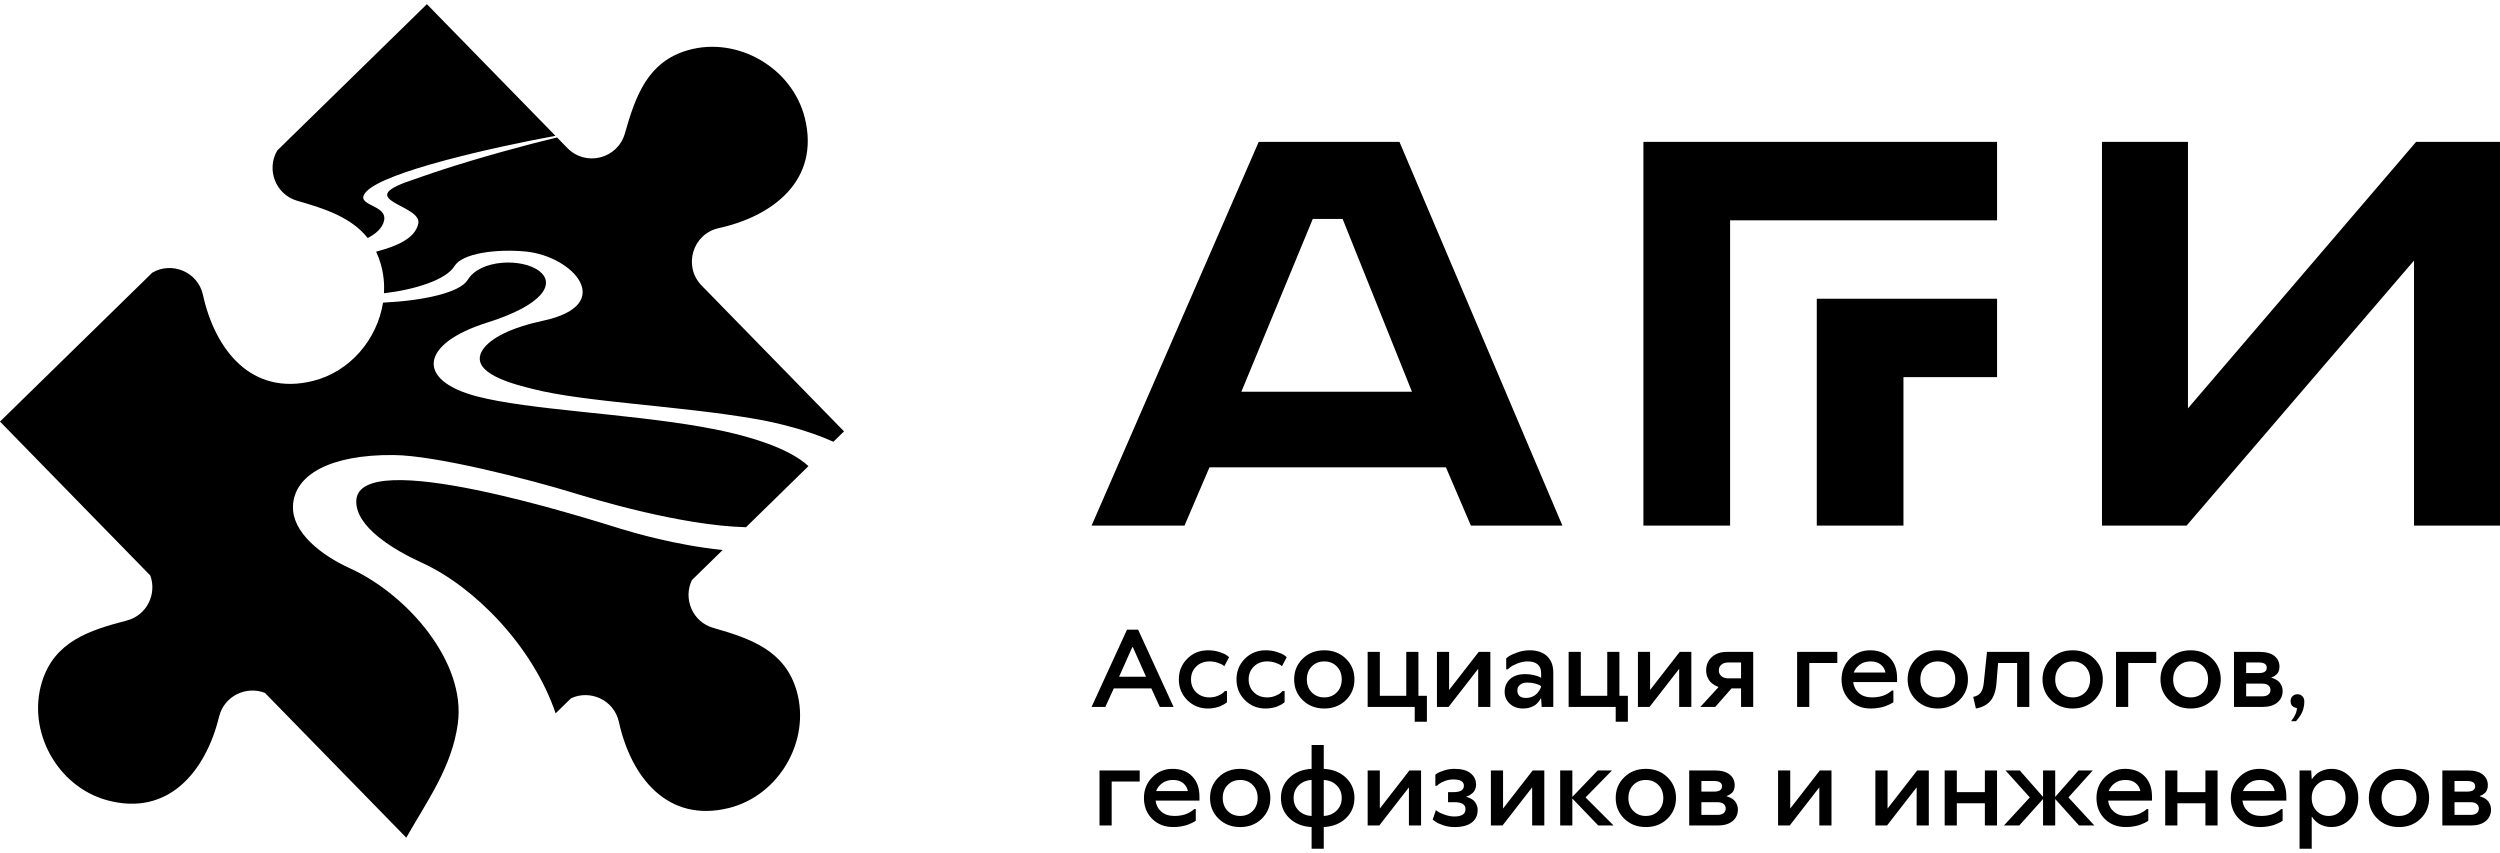 <svg width="170" height="58" viewBox="0 0 170 58" fill="none" xmlns="http://www.w3.org/2000/svg">
<path d="M77.932 46.02L77.033 44.004H76.997L76.097 46.02H77.932ZM10.219 39.133C10.673 40.36 10.015 41.832 8.619 42.197C6.092 42.857 3.704 43.611 2.854 46.371C1.82 49.729 3.903 53.498 7.289 54.417C11.464 55.552 13.996 52.433 14.897 48.737C15.248 47.296 16.771 46.625 18.016 47.118L27.627 56.962C29.044 54.457 30.736 52.162 31.135 49.184C31.69 45.044 27.752 40.446 23.773 38.633C21.817 37.741 19.863 36.197 19.922 34.424C19.995 32.281 22.46 30.909 26.747 30.942C29.714 30.966 36.191 32.657 38.972 33.509C40.255 33.902 46.253 35.737 50.727 35.851L54.976 31.696C53.652 30.464 50.872 29.58 47.752 29.031C42.477 28.103 35.993 27.877 32.462 26.962C28.25 25.872 28.558 23.373 33.122 21.939C36.963 20.732 37.756 19.294 36.696 18.451C35.556 17.544 32.664 17.616 31.81 19.023C31.272 19.91 28.771 20.449 26.045 20.579C25.656 23.063 23.809 25.279 21.279 25.905C17.079 26.944 14.618 23.769 13.801 20.053C13.45 18.462 11.666 17.771 10.356 18.541L0 28.667L10.219 39.133ZM37.782 48.508L38.83 47.483C40.116 46.88 41.751 47.578 42.085 49.094C42.903 52.809 45.364 55.985 49.563 54.945C52.968 54.102 55.137 50.381 54.178 47.001C53.39 44.223 51.021 43.415 48.509 42.698C47.063 42.285 46.449 40.688 47.049 39.447L49.142 37.4C45.949 37.074 43.063 36.218 42.2 35.954C39.804 35.22 24.355 30.278 24.228 34.053C24.168 35.826 26.756 37.387 28.712 38.278C32.258 39.894 36.25 43.963 37.782 48.508ZM56.67 30.04L57.393 29.333L47.712 19.417C46.434 18.109 47.092 15.904 48.878 15.512C52.592 14.696 55.766 12.235 54.73 8.032C53.889 4.624 50.172 2.452 46.794 3.409C44.017 4.196 43.208 6.566 42.49 9.08C41.998 10.8 39.834 11.349 38.584 10.069L37.879 9.347C35.776 9.854 32.703 10.681 29.814 11.627C29.075 11.869 28.372 12.126 27.849 12.304C23.982 13.626 28.744 13.922 28.441 15.224C28.207 16.227 26.97 16.746 25.578 17.112C25.701 17.373 25.807 17.655 25.894 17.961C26.08 18.616 26.148 19.284 26.112 19.942C28.228 19.694 30.338 19.029 30.908 18.09C31.434 17.224 33.73 16.916 35.721 17.101C38.984 17.405 41.969 20.733 36.919 21.812C34.71 22.284 33.371 23.006 32.857 23.739C31.691 25.404 35.218 26.187 36.199 26.441C39.73 27.355 46.214 27.582 51.489 28.509C52.877 28.753 54.96 29.261 56.67 30.04ZM37.77 9.235L29.029 0.284L18.856 10.231C18.105 11.492 18.71 13.225 20.225 13.657C22.095 14.191 23.886 14.776 25.004 16.186C25.586 15.886 25.999 15.509 26.115 15.013C26.382 13.863 24.001 14.019 24.908 13.033C26.174 11.655 33.649 9.996 37.77 9.235ZM89.27 14.886H91.297L96.013 26.636H84.413L89.27 14.886ZM85.592 9.649L74.227 35.743H80.546L82.244 31.779H98.323L100.021 35.743H106.245L95.164 9.649H85.592ZM111.752 9.649V35.743H117.647V14.981H135.801V9.649H111.752ZM123.541 20.313V35.743H129.435V25.645H135.801V20.313H123.541ZM142.934 9.649V35.743H148.686L164.153 17.718V35.743H170V9.649H164.294L148.781 27.768V9.649H142.934ZM78.291 46.811H75.738L75.162 48.071H74.227L76.637 42.817H77.392L79.802 48.071H78.867L78.291 46.811ZM81.345 45.321C81.107 45.552 80.989 45.844 80.989 46.2C80.989 46.555 81.107 46.847 81.345 47.078C81.582 47.308 81.883 47.423 82.247 47.423C82.449 47.423 82.637 47.387 82.812 47.315C82.987 47.243 83.111 47.171 83.183 47.099L83.29 46.991H83.434V47.747C83.425 47.757 83.408 47.772 83.384 47.794C83.36 47.816 83.307 47.85 83.225 47.898C83.144 47.946 83.058 47.989 82.967 48.028C82.876 48.066 82.756 48.101 82.607 48.132C82.458 48.163 82.302 48.179 82.139 48.179C81.583 48.179 81.115 47.988 80.733 47.607C80.352 47.225 80.161 46.756 80.161 46.2C80.161 45.643 80.352 45.174 80.733 44.792C81.115 44.411 81.583 44.22 82.139 44.22C82.427 44.22 82.691 44.26 82.931 44.339C83.171 44.418 83.338 44.496 83.434 44.573L83.578 44.688L83.254 45.3C83.225 45.276 83.186 45.246 83.136 45.21C83.085 45.174 82.973 45.126 82.798 45.066C82.623 45.006 82.439 44.976 82.247 44.976C81.883 44.976 81.582 45.091 81.345 45.321ZM85.265 45.321C85.027 45.552 84.909 45.844 84.909 46.2C84.909 46.555 85.027 46.847 85.265 47.078C85.502 47.308 85.803 47.423 86.168 47.423C86.369 47.423 86.557 47.387 86.732 47.315C86.907 47.243 87.031 47.171 87.103 47.099L87.21 46.991H87.354V47.747C87.345 47.757 87.328 47.772 87.304 47.794C87.28 47.816 87.227 47.85 87.146 47.898C87.064 47.946 86.978 47.989 86.887 48.028C86.796 48.066 86.676 48.101 86.527 48.132C86.379 48.163 86.223 48.179 86.059 48.179C85.503 48.179 85.035 47.988 84.653 47.607C84.272 47.225 84.082 46.756 84.082 46.2C84.082 45.643 84.272 45.174 84.653 44.792C85.035 44.411 85.503 44.22 86.059 44.22C86.347 44.22 86.611 44.26 86.851 44.339C87.091 44.418 87.258 44.496 87.354 44.573L87.498 44.688L87.174 45.3C87.146 45.276 87.106 45.246 87.056 45.21C87.005 45.174 86.893 45.126 86.718 45.066C86.543 45.006 86.359 44.976 86.168 44.976C85.803 44.976 85.502 45.091 85.265 45.321ZM89.199 45.318C88.976 45.546 88.865 45.84 88.865 46.2C88.865 46.559 88.976 46.853 89.199 47.081C89.422 47.309 89.706 47.423 90.052 47.423C90.397 47.423 90.681 47.309 90.904 47.081C91.127 46.853 91.238 46.559 91.238 46.2C91.238 45.84 91.127 45.546 90.904 45.318C90.681 45.09 90.397 44.976 90.052 44.976C89.706 44.976 89.422 45.09 89.199 45.318ZM91.519 44.789C91.907 45.168 92.102 45.638 92.102 46.2C92.102 46.761 91.907 47.231 91.519 47.61C91.13 47.989 90.641 48.179 90.052 48.179C89.462 48.179 88.973 47.989 88.584 47.61C88.196 47.231 88.002 46.761 88.002 46.2C88.002 45.638 88.196 45.168 88.584 44.789C88.973 44.41 89.462 44.22 90.052 44.22C90.641 44.22 91.13 44.41 91.519 44.789ZM96.201 48.071H93.001V44.328H93.828V47.315H95.626V44.328H96.453V47.315H97.029V49.079H96.201V48.071ZM100.517 45.48L98.503 48.071H97.712V44.328H98.539V46.919L100.553 44.328H101.344V48.071H100.517V45.48ZM103.754 47.459C103.917 47.459 104.063 47.432 104.193 47.376C104.322 47.321 104.423 47.255 104.495 47.178C104.567 47.102 104.627 47.025 104.675 46.948C104.723 46.871 104.756 46.804 104.776 46.747L104.797 46.667C104.778 46.648 104.746 46.624 104.7 46.595C104.654 46.567 104.551 46.529 104.391 46.484C104.23 46.438 104.054 46.416 103.862 46.416C103.651 46.416 103.484 46.465 103.362 46.563C103.24 46.661 103.179 46.792 103.179 46.955C103.179 47.118 103.229 47.243 103.33 47.33C103.43 47.416 103.572 47.459 103.754 47.459ZM104.006 44.22C104.524 44.22 104.923 44.355 105.204 44.623C105.484 44.892 105.624 45.261 105.624 45.732V48.071H104.833L104.797 47.495H104.761C104.756 47.514 104.746 47.54 104.729 47.571C104.712 47.602 104.672 47.656 104.61 47.733C104.548 47.809 104.477 47.878 104.398 47.938C104.319 47.998 104.205 48.053 104.056 48.103C103.908 48.154 103.747 48.179 103.574 48.179C103.205 48.179 102.903 48.071 102.668 47.855C102.433 47.639 102.316 47.37 102.316 47.049C102.316 46.689 102.439 46.397 102.686 46.174C102.933 45.951 103.277 45.84 103.718 45.84C103.92 45.84 104.11 45.861 104.29 45.904C104.47 45.948 104.598 45.988 104.675 46.027L104.797 46.092V45.768C104.797 45.513 104.719 45.318 104.563 45.181C104.407 45.044 104.186 44.976 103.898 44.976C103.653 44.976 103.417 45.022 103.19 45.113C102.962 45.204 102.795 45.293 102.69 45.379L102.531 45.516H102.423V44.76C102.471 44.722 102.539 44.672 102.625 44.612C102.711 44.553 102.892 44.472 103.168 44.371C103.444 44.271 103.723 44.22 104.006 44.22ZM109.868 48.071H106.667V44.328H107.495V47.315H109.293V44.328H110.12V47.315H110.695V49.079H109.868V48.071ZM114.184 45.48L112.17 48.071H111.379V44.328H112.206V46.919L114.22 44.328H115.011V48.071H114.184V45.48ZM116.845 46.703C116.821 46.699 116.791 46.689 116.755 46.675C116.72 46.66 116.654 46.624 116.558 46.567C116.462 46.509 116.378 46.443 116.306 46.369C116.234 46.294 116.168 46.188 116.108 46.048C116.048 45.909 116.018 45.756 116.018 45.588C116.018 45.218 116.147 44.916 116.403 44.681C116.66 44.446 117.004 44.328 117.435 44.328H119.219V48.071H118.392V46.811H117.745L116.637 48.071H115.623L116.845 46.739V46.703ZM118.392 45.048H117.529C117.332 45.048 117.175 45.097 117.058 45.195C116.94 45.294 116.881 45.425 116.881 45.588C116.881 45.751 116.94 45.882 117.058 45.98C117.175 46.078 117.332 46.128 117.529 46.128H118.392V45.048ZM124.937 45.084H123.031V48.071H122.204V44.328H124.937V45.084ZM127.167 44.22C127.728 44.22 128.174 44.389 128.505 44.728C128.836 45.066 129.001 45.528 129.001 46.113V46.38H126.016C126.055 46.687 126.185 46.937 126.408 47.132C126.631 47.326 126.932 47.423 127.311 47.423C127.479 47.423 127.639 47.408 127.793 47.376C127.946 47.345 128.072 47.307 128.17 47.261C128.269 47.216 128.355 47.169 128.429 47.121C128.504 47.073 128.558 47.035 128.591 47.006L128.642 46.955H128.75V47.747C128.735 47.757 128.714 47.772 128.685 47.794C128.656 47.816 128.592 47.85 128.494 47.898C128.396 47.946 128.293 47.989 128.185 48.028C128.077 48.066 127.936 48.101 127.76 48.132C127.586 48.163 127.404 48.179 127.217 48.179C126.637 48.179 126.16 47.993 125.786 47.621C125.412 47.249 125.225 46.775 125.225 46.2C125.225 45.643 125.413 45.174 125.79 44.792C126.166 44.411 126.625 44.22 127.167 44.22ZM127.203 44.976C126.906 44.976 126.66 45.049 126.466 45.195C126.272 45.342 126.134 45.52 126.052 45.732H128.21C128.172 45.516 128.066 45.336 127.894 45.192C127.721 45.048 127.491 44.976 127.203 44.976ZM130.918 45.318C130.695 45.546 130.584 45.84 130.584 46.2C130.584 46.559 130.695 46.853 130.918 47.081C131.141 47.309 131.425 47.423 131.77 47.423C132.116 47.423 132.4 47.309 132.623 47.081C132.846 46.853 132.957 46.559 132.957 46.2C132.957 45.84 132.846 45.546 132.623 45.318C132.4 45.09 132.116 44.976 131.77 44.976C131.425 44.976 131.141 45.09 130.918 45.318ZM133.238 44.789C133.626 45.168 133.82 45.638 133.82 46.2C133.82 46.761 133.626 47.231 133.238 47.61C132.849 47.989 132.36 48.179 131.77 48.179C131.181 48.179 130.692 47.989 130.303 47.61C129.915 47.231 129.72 46.761 129.72 46.2C129.72 45.638 129.915 45.168 130.303 44.789C130.692 44.41 131.181 44.22 131.77 44.22C132.36 44.22 132.849 44.41 133.238 44.789ZM135.87 45.084L135.763 46.416C135.719 46.972 135.583 47.386 135.352 47.657C135.122 47.928 134.792 48.102 134.36 48.179L134.18 47.387C134.391 47.349 134.555 47.259 134.673 47.117C134.79 46.976 134.866 46.742 134.899 46.416L135.115 44.328H137.992V48.071H137.165V45.084H135.87ZM140.089 45.318C139.866 45.546 139.755 45.84 139.755 46.2C139.755 46.559 139.866 46.853 140.089 47.081C140.312 47.309 140.596 47.423 140.941 47.423C141.287 47.423 141.571 47.309 141.794 47.081C142.017 46.853 142.128 46.559 142.128 46.2C142.128 45.84 142.017 45.546 141.794 45.318C141.571 45.09 141.287 44.976 140.941 44.976C140.596 44.976 140.312 45.09 140.089 45.318ZM142.409 44.789C142.797 45.168 142.991 45.638 142.991 46.2C142.991 46.761 142.797 47.231 142.409 47.61C142.02 47.989 141.531 48.179 140.941 48.179C140.352 48.179 139.863 47.989 139.474 47.61C139.086 47.231 138.891 46.761 138.891 46.2C138.891 45.638 139.086 45.168 139.474 44.789C139.863 44.41 140.352 44.22 140.941 44.22C141.531 44.22 142.02 44.41 142.409 44.789ZM146.624 45.084H144.718V48.071H143.89V44.328H146.624V45.084ZM148.109 45.318C147.886 45.546 147.775 45.84 147.775 46.2C147.775 46.559 147.886 46.853 148.109 47.081C148.332 47.309 148.616 47.423 148.962 47.423C149.307 47.423 149.591 47.309 149.814 47.081C150.037 46.853 150.148 46.559 150.148 46.2C150.148 45.84 150.037 45.546 149.814 45.318C149.591 45.09 149.307 44.976 148.962 44.976C148.616 44.976 148.332 45.09 148.109 45.318ZM150.429 44.789C150.817 45.168 151.012 45.638 151.012 46.2C151.012 46.761 150.817 47.231 150.429 47.61C150.04 47.989 149.551 48.179 148.962 48.179C148.372 48.179 147.883 47.989 147.494 47.61C147.106 47.231 146.912 46.761 146.912 46.2C146.912 45.638 147.106 45.168 147.494 44.789C147.883 44.41 148.372 44.22 148.962 44.22C149.551 44.22 150.04 44.41 150.429 44.789ZM151.911 48.071V44.328H153.637C154.088 44.328 154.428 44.42 154.658 44.605C154.889 44.79 155.004 45.033 155.004 45.336C155.004 45.451 154.986 45.554 154.95 45.645C154.914 45.736 154.869 45.806 154.817 45.854C154.764 45.902 154.71 45.943 154.655 45.976C154.6 46.01 154.555 46.032 154.522 46.041L154.464 46.056V46.092C154.483 46.096 154.51 46.103 154.543 46.113C154.577 46.123 154.638 46.149 154.727 46.192C154.815 46.236 154.892 46.287 154.957 46.347C155.022 46.407 155.082 46.495 155.137 46.61C155.192 46.725 155.219 46.852 155.219 46.991C155.219 47.308 155.101 47.567 154.863 47.769C154.626 47.97 154.289 48.071 153.853 48.071H151.911ZM154.248 47.232C154.344 47.153 154.392 47.049 154.392 46.919C154.392 46.79 154.344 46.685 154.248 46.606C154.152 46.527 154.009 46.487 153.817 46.487H152.738V47.351H153.817C154.009 47.351 154.152 47.312 154.248 47.232ZM153.601 45.048H152.738V45.768H153.601C153.961 45.768 154.14 45.648 154.14 45.408C154.14 45.168 153.961 45.048 153.601 45.048ZM155.759 47.675C155.759 47.536 155.804 47.423 155.895 47.337C155.987 47.251 156.097 47.207 156.226 47.207C156.361 47.207 156.472 47.253 156.561 47.344C156.649 47.435 156.694 47.557 156.694 47.711C156.694 47.865 156.675 48.016 156.636 48.164C156.598 48.313 156.55 48.438 156.492 48.539C156.435 48.64 156.377 48.73 156.32 48.809C156.262 48.888 156.214 48.947 156.176 48.985L156.118 49.043H155.795C156.058 48.707 156.19 48.407 156.19 48.143C155.903 48.1 155.759 47.944 155.759 47.675ZM77.5 53.145H75.594V56.133H74.767V52.39H77.5V53.145ZM79.73 52.282C80.291 52.282 80.737 52.451 81.068 52.789C81.399 53.128 81.564 53.589 81.564 54.175V54.441H78.579C78.617 54.748 78.748 54.999 78.971 55.193C79.194 55.388 79.495 55.485 79.874 55.485C80.042 55.485 80.202 55.469 80.356 55.438C80.509 55.407 80.635 55.368 80.733 55.323C80.832 55.277 80.918 55.23 80.992 55.182C81.067 55.134 81.121 55.096 81.154 55.067L81.204 55.017H81.312V55.809C81.298 55.818 81.276 55.834 81.248 55.855C81.219 55.877 81.155 55.912 81.057 55.96C80.959 56.008 80.856 56.051 80.748 56.089C80.64 56.128 80.498 56.163 80.323 56.194C80.148 56.225 79.967 56.24 79.78 56.24C79.2 56.24 78.723 56.055 78.349 55.683C77.975 55.311 77.788 54.837 77.788 54.261C77.788 53.705 77.976 53.236 78.353 52.854C78.729 52.472 79.188 52.282 79.73 52.282ZM79.766 53.038C79.469 53.038 79.223 53.111 79.029 53.257C78.834 53.403 78.697 53.582 78.615 53.793H80.773C80.734 53.577 80.629 53.398 80.456 53.254C80.284 53.109 80.054 53.038 79.766 53.038ZM83.481 53.379C83.258 53.607 83.147 53.901 83.147 54.261C83.147 54.621 83.258 54.915 83.481 55.143C83.704 55.371 83.988 55.485 84.333 55.485C84.678 55.485 84.963 55.371 85.186 55.143C85.409 54.915 85.52 54.621 85.52 54.261C85.52 53.901 85.409 53.607 85.186 53.379C84.963 53.151 84.678 53.038 84.333 53.038C83.988 53.038 83.704 53.151 83.481 53.379ZM85.801 52.85C86.189 53.229 86.383 53.7 86.383 54.261C86.383 54.823 86.189 55.293 85.801 55.672C85.412 56.051 84.923 56.24 84.333 56.24C83.743 56.24 83.254 56.051 82.866 55.672C82.477 55.293 82.283 54.823 82.283 54.261C82.283 53.7 82.477 53.229 82.866 52.85C83.254 52.471 83.743 52.282 84.333 52.282C84.923 52.282 85.412 52.471 85.801 52.85ZM89.189 55.485V53.038C88.829 53.057 88.535 53.18 88.307 53.408C88.079 53.636 87.966 53.92 87.966 54.261C87.966 54.602 88.079 54.886 88.307 55.114C88.535 55.342 88.829 55.466 89.189 55.485ZM90.016 56.24V57.716H89.189V56.24C88.565 56.207 88.062 56.005 87.678 55.636C87.294 55.266 87.103 54.808 87.103 54.261C87.103 53.714 87.294 53.256 87.678 52.886C88.062 52.517 88.565 52.315 89.189 52.282V50.662H90.016V52.282C90.639 52.315 91.142 52.517 91.526 52.886C91.91 53.256 92.102 53.714 92.102 54.261C92.102 54.808 91.91 55.266 91.526 55.636C91.142 56.005 90.639 56.207 90.016 56.24ZM90.016 53.038V55.485C90.375 55.466 90.669 55.342 90.897 55.114C91.125 54.886 91.238 54.602 91.238 54.261C91.238 53.92 91.125 53.636 90.897 53.408C90.669 53.18 90.375 53.057 90.016 53.038ZM95.806 53.541L93.792 56.133H93.001V52.39H93.828V54.981L95.842 52.39H96.633V56.133H95.806V53.541ZM98.899 54.549H98.467V53.865H98.827C99.306 53.865 99.546 53.721 99.546 53.434C99.546 53.145 99.306 53.002 98.827 53.002C98.626 53.002 98.431 53.038 98.244 53.109C98.057 53.181 97.921 53.254 97.834 53.325L97.712 53.434H97.604V52.678C97.638 52.649 97.688 52.613 97.755 52.57C97.822 52.526 97.969 52.468 98.194 52.393C98.419 52.319 98.654 52.282 98.899 52.282C99.383 52.282 99.75 52.381 99.999 52.581C100.249 52.779 100.373 53.04 100.373 53.361C100.373 53.481 100.351 53.591 100.305 53.689C100.26 53.787 100.206 53.864 100.143 53.919C100.081 53.974 100.019 54.021 99.956 54.06C99.894 54.098 99.839 54.122 99.791 54.132L99.726 54.153V54.189C99.745 54.194 99.772 54.201 99.805 54.211C99.839 54.22 99.9 54.247 99.989 54.29C100.077 54.333 100.154 54.385 100.219 54.445C100.284 54.505 100.343 54.592 100.399 54.707C100.454 54.823 100.481 54.95 100.481 55.089C100.481 55.444 100.348 55.725 100.082 55.931C99.816 56.137 99.421 56.24 98.899 56.24C98.63 56.24 98.374 56.199 98.129 56.115C97.885 56.031 97.705 55.946 97.59 55.859L97.424 55.737L97.64 55.089C97.678 55.122 97.735 55.163 97.809 55.211C97.884 55.259 98.031 55.323 98.251 55.402C98.472 55.481 98.688 55.521 98.899 55.521C99.402 55.521 99.654 55.353 99.654 55.017C99.654 54.705 99.402 54.549 98.899 54.549ZM104.186 53.541L102.172 56.133H101.38V52.39H102.208V54.981L104.222 52.39H105.013V56.133H104.186V53.541ZM108.681 56.133L106.919 54.297V56.133H106.092V52.39H106.919V54.189L108.645 52.39H109.616L107.818 54.225L109.724 56.133H108.681ZM111.066 53.379C110.843 53.607 110.731 53.901 110.731 54.261C110.731 54.621 110.843 54.915 111.066 55.143C111.289 55.371 111.573 55.485 111.918 55.485C112.263 55.485 112.547 55.371 112.77 55.143C112.993 54.915 113.105 54.621 113.105 54.261C113.105 53.901 112.993 53.607 112.77 53.379C112.547 53.151 112.263 53.038 111.918 53.038C111.573 53.038 111.289 53.151 111.066 53.379ZM113.385 52.85C113.774 53.229 113.968 53.7 113.968 54.261C113.968 54.823 113.774 55.293 113.385 55.672C112.997 56.051 112.508 56.24 111.918 56.24C111.328 56.24 110.839 56.051 110.451 55.672C110.062 55.293 109.868 54.823 109.868 54.261C109.868 53.7 110.062 53.229 110.451 52.85C110.839 52.471 111.328 52.282 111.918 52.282C112.508 52.282 112.997 52.471 113.385 52.85ZM114.867 56.133V52.39H116.593C117.044 52.39 117.385 52.482 117.615 52.667C117.845 52.852 117.96 53.095 117.96 53.398C117.96 53.513 117.942 53.616 117.906 53.707C117.87 53.798 117.826 53.868 117.773 53.916C117.72 53.964 117.666 54.005 117.611 54.038C117.556 54.072 117.512 54.093 117.478 54.103L117.421 54.117V54.153C117.44 54.158 117.466 54.165 117.5 54.175C117.533 54.184 117.594 54.211 117.683 54.254C117.772 54.297 117.849 54.349 117.913 54.409C117.978 54.469 118.038 54.556 118.093 54.671C118.148 54.786 118.176 54.914 118.176 55.053C118.176 55.37 118.057 55.629 117.82 55.83C117.582 56.032 117.246 56.133 116.809 56.133H114.867ZM117.205 55.294C117.301 55.215 117.349 55.111 117.349 54.981C117.349 54.851 117.301 54.747 117.205 54.668C117.109 54.589 116.965 54.549 116.773 54.549H115.694V55.413H116.773C116.965 55.413 117.109 55.373 117.205 55.294ZM116.557 53.109H115.694V53.829H116.557C116.917 53.829 117.097 53.709 117.097 53.469C117.097 53.229 116.917 53.109 116.557 53.109ZM123.714 53.541L121.7 56.133H120.909V52.39H121.736V54.981L123.75 52.39H124.541V56.133H123.714V53.541ZM130.332 53.541L128.318 56.133H127.526V52.39H128.354V54.981L130.368 52.39H131.159V56.133H130.332V53.541ZM134.971 54.621H133.065V56.133H132.238V52.39H133.065V53.865H134.971V52.39H135.798V56.133H134.971V54.621ZM141.373 56.133L139.754 54.333V56.133H138.927V54.333L137.309 56.133H136.266L138.028 54.225L136.374 52.39H137.345L138.927 54.189V52.39H139.754V54.189L141.337 52.39H142.308L140.654 54.225L142.416 56.133H141.373ZM144.502 52.282C145.063 52.282 145.509 52.451 145.84 52.789C146.17 53.128 146.336 53.589 146.336 54.175V54.441H143.351C143.389 54.748 143.52 54.999 143.743 55.193C143.966 55.388 144.267 55.485 144.646 55.485C144.813 55.485 144.974 55.469 145.128 55.438C145.281 55.407 145.407 55.368 145.505 55.323C145.603 55.277 145.69 55.23 145.764 55.182C145.838 55.134 145.892 55.096 145.926 55.067L145.976 55.017H146.084V55.809C146.07 55.818 146.048 55.834 146.019 55.855C145.991 55.877 145.927 55.912 145.829 55.96C145.731 56.008 145.627 56.051 145.52 56.089C145.412 56.128 145.27 56.163 145.095 56.194C144.92 56.225 144.739 56.24 144.552 56.24C143.972 56.24 143.495 56.055 143.121 55.683C142.747 55.311 142.56 54.837 142.56 54.261C142.56 53.705 142.748 53.236 143.124 52.854C143.501 52.472 143.96 52.282 144.502 52.282ZM144.538 53.038C144.24 53.038 143.995 53.111 143.8 53.257C143.606 53.403 143.468 53.582 143.387 53.793H145.545C145.506 53.577 145.401 53.398 145.228 53.254C145.056 53.109 144.825 53.038 144.538 53.038ZM149.968 54.621H148.062V56.133H147.235V52.39H148.062V53.865H149.968V52.39H150.795V56.133H149.968V54.621ZM153.637 52.282C154.198 52.282 154.643 52.451 154.974 52.789C155.305 53.128 155.471 53.589 155.471 54.175V54.441H152.486C152.524 54.748 152.655 54.999 152.878 55.193C153.101 55.388 153.402 55.485 153.78 55.485C153.948 55.485 154.109 55.469 154.262 55.438C154.416 55.407 154.542 55.368 154.64 55.323C154.738 55.277 154.825 55.23 154.899 55.182C154.973 55.134 155.027 55.096 155.061 55.067L155.111 55.017H155.219V55.809C155.205 55.818 155.183 55.834 155.154 55.855C155.125 55.877 155.062 55.912 154.964 55.96C154.865 56.008 154.762 56.051 154.654 56.089C154.546 56.128 154.405 56.163 154.23 56.194C154.055 56.225 153.874 56.24 153.687 56.24C153.107 56.24 152.63 56.055 152.255 55.683C151.881 55.311 151.694 54.837 151.694 54.261C151.694 53.705 151.883 53.236 152.259 52.854C152.636 52.472 153.095 52.282 153.637 52.282ZM153.672 53.038C153.375 53.038 153.13 53.111 152.935 53.257C152.741 53.403 152.603 53.582 152.522 53.793H154.679C154.641 53.577 154.536 53.398 154.363 53.254C154.19 53.109 153.96 53.038 153.672 53.038ZM157.528 53.383C157.307 53.613 157.197 53.906 157.197 54.261C157.197 54.616 157.307 54.909 157.528 55.139C157.748 55.37 158.022 55.485 158.348 55.485C158.674 55.485 158.947 55.37 159.168 55.139C159.388 54.909 159.499 54.616 159.499 54.261C159.499 53.906 159.388 53.613 159.168 53.383C158.947 53.153 158.674 53.038 158.348 53.038C158.022 53.038 157.748 53.153 157.528 53.383ZM159.826 52.847C160.183 53.224 160.362 53.695 160.362 54.261C160.362 54.827 160.183 55.299 159.826 55.675C159.469 56.052 159.036 56.24 158.528 56.24C158.355 56.24 158.192 56.217 158.039 56.169C157.885 56.121 157.762 56.064 157.668 55.999C157.575 55.935 157.493 55.869 157.423 55.801C157.354 55.734 157.305 55.677 157.276 55.629L157.233 55.557H157.197V57.716H156.37V52.39H157.161L157.197 52.965H157.233C157.242 52.946 157.257 52.921 157.276 52.89C157.295 52.859 157.343 52.805 157.42 52.728C157.497 52.651 157.579 52.583 157.668 52.523C157.757 52.463 157.879 52.408 158.035 52.357C158.191 52.307 158.355 52.282 158.528 52.282C159.036 52.282 159.469 52.47 159.826 52.847ZM162.279 53.379C162.056 53.607 161.944 53.901 161.944 54.261C161.944 54.621 162.056 54.915 162.279 55.143C162.502 55.371 162.786 55.485 163.131 55.485C163.476 55.485 163.76 55.371 163.983 55.143C164.206 54.915 164.318 54.621 164.318 54.261C164.318 53.901 164.206 53.607 163.983 53.379C163.76 53.151 163.476 53.038 163.131 53.038C162.786 53.038 162.502 53.151 162.279 53.379ZM164.598 52.85C164.987 53.229 165.181 53.7 165.181 54.261C165.181 54.823 164.987 55.293 164.598 55.672C164.21 56.051 163.721 56.24 163.131 56.24C162.541 56.24 162.052 56.051 161.664 55.672C161.275 55.293 161.081 54.823 161.081 54.261C161.081 53.7 161.275 53.229 161.664 52.85C162.052 52.471 162.541 52.282 163.131 52.282C163.721 52.282 164.21 52.471 164.598 52.85ZM166.08 56.133V52.39H167.806C168.257 52.39 168.598 52.482 168.828 52.667C169.058 52.852 169.173 53.095 169.173 53.398C169.173 53.513 169.155 53.616 169.119 53.707C169.083 53.798 169.039 53.868 168.986 53.916C168.933 53.964 168.879 54.005 168.824 54.038C168.769 54.072 168.725 54.093 168.691 54.103L168.634 54.117V54.153C168.653 54.158 168.679 54.165 168.713 54.175C168.746 54.184 168.807 54.211 168.896 54.254C168.985 54.297 169.062 54.349 169.126 54.409C169.191 54.469 169.251 54.556 169.306 54.671C169.361 54.786 169.389 54.914 169.389 55.053C169.389 55.37 169.27 55.629 169.033 55.83C168.795 56.032 168.459 56.133 168.022 56.133H166.08ZM168.418 55.294C168.514 55.215 168.562 55.111 168.562 54.981C168.562 54.851 168.514 54.747 168.418 54.668C168.322 54.589 168.178 54.549 167.986 54.549H166.907V55.413H167.986C168.178 55.413 168.322 55.373 168.418 55.294ZM167.77 53.109H166.907V53.829H167.77C168.13 53.829 168.31 53.709 168.31 53.469C168.31 53.229 168.13 53.109 167.77 53.109Z" fill="black"/>
</svg>
